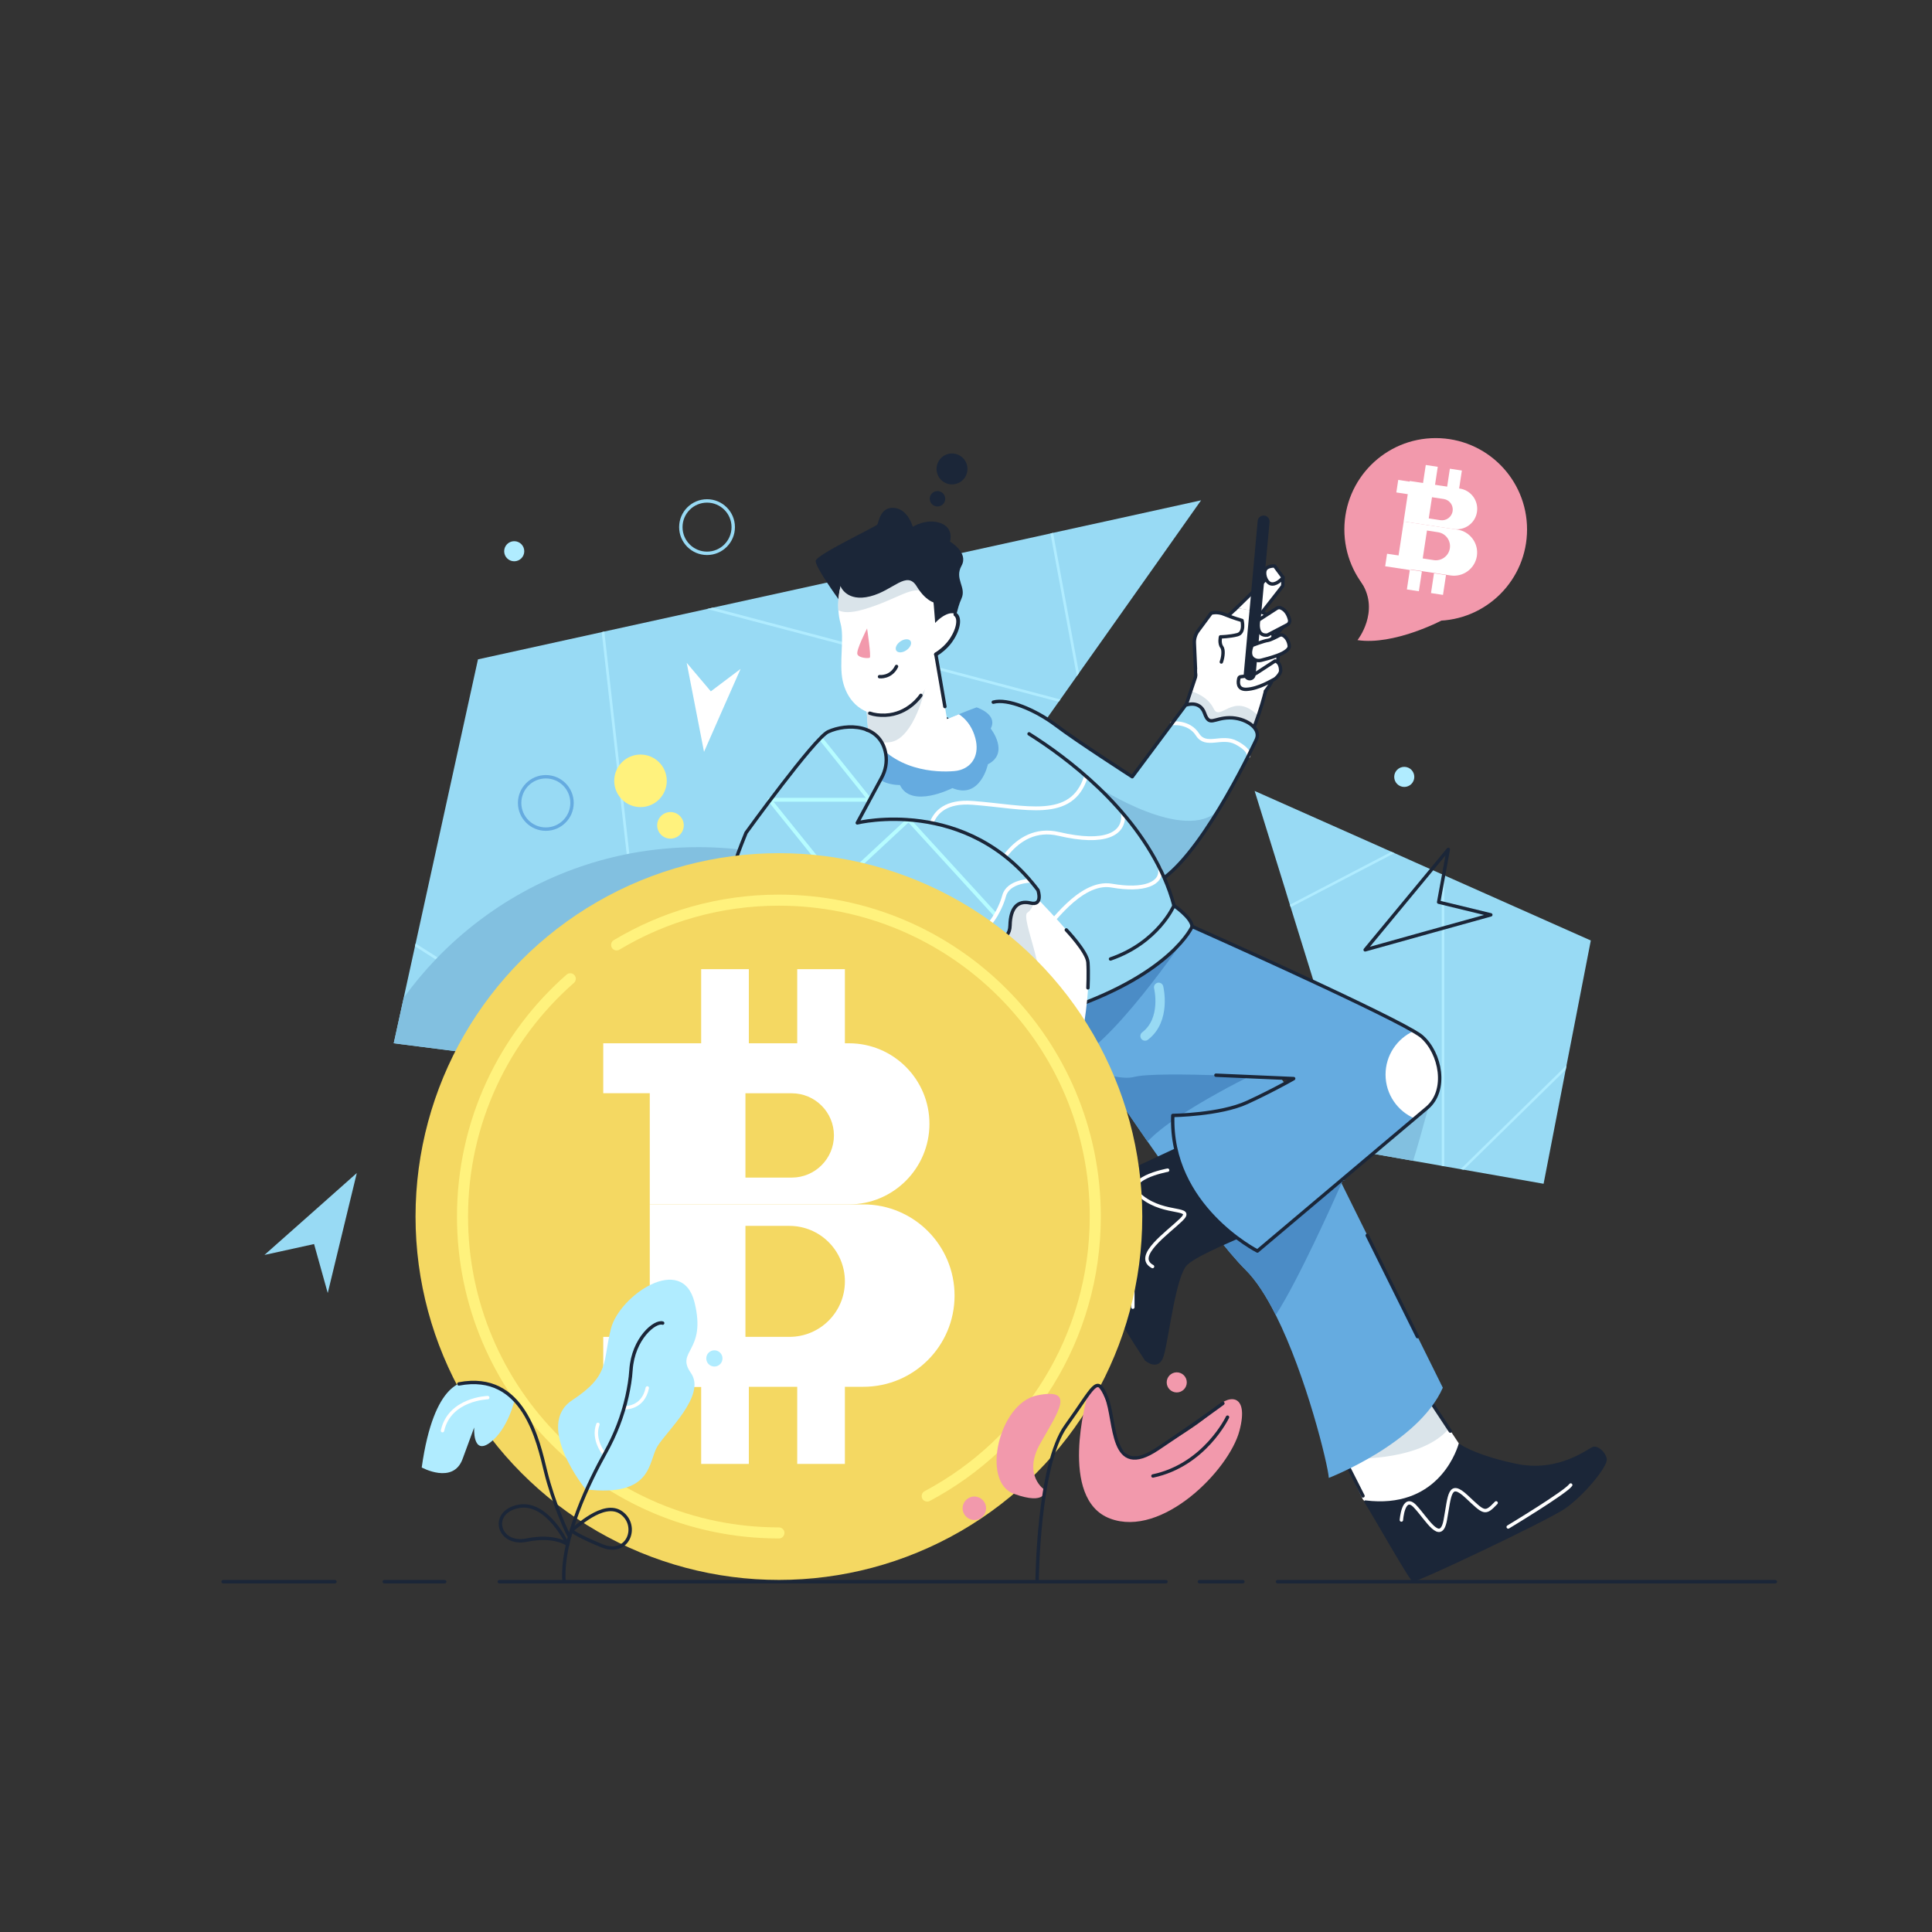 <?xml version="1.0" encoding="utf-8"?>
<!-- Generator: Adobe Illustrator 24.3.0, SVG Export Plug-In . SVG Version: 6.00 Build 0)  -->
<svg version="1.1" id="illustrations" xmlns="http://www.w3.org/2000/svg" xmlns:xlink="http://www.w3.org/1999/xlink" x="0px"
	 y="0px" viewBox="0 0 2500 2500" style="enable-background:new 0 0 2500 2500;" xml:space="preserve">
<rect x="0" y="0" width="2500" height="2500" fill="#333333" stroke="none"/>
<style type="text/css">
	.st0{fill:#F299AC;}
	.st1{fill:#98DAF4;}
	.st2{fill:#B0ECFF;}
	.st3{fill:#F4D862;}
	.st4{fill:#FFFFFF;}
	.st5{fill:#82C0E0;}
	.st6{fill:none;stroke:#B6FCFF;stroke-width:4.42;stroke-linecap:round;stroke-linejoin:round;stroke-miterlimit:10;}
	.st7{fill:none;stroke:#1B2638;stroke-width:4.42;stroke-miterlimit:10;}
	.st8{fill:#FFF27D;}
	.st9{fill:none;stroke:#1B2638;stroke-width:4.42;stroke-linecap:round;stroke-linejoin:round;stroke-miterlimit:10;}
	.st10{fill:#65ABE0;}
	.st11{fill:#1B2638;}
	.st12{fill:#4B8CC6;}
	.st13{fill:#DAE4EA;}
	.st14{fill:#F9B9CE;}
	.st15{fill:#253544;}
	.st16{fill:none;stroke:#FFFFFF;stroke-width:4.42;stroke-linecap:round;stroke-linejoin:round;}
	.st17{fill:none;stroke:#FFFFFF;stroke-width:4.42;stroke-linecap:round;stroke-linejoin:round;stroke-dasharray:13.494,13.494;}
	.st18{fill:#E5889A;}
	.st19{fill:none;stroke:#FFFFFF;stroke-width:4.42;stroke-linecap:round;stroke-linejoin:round;stroke-miterlimit:10;}
	.st20{fill:none;stroke:#98DAF4;stroke-width:4.42;stroke-miterlimit:10;}
	.st21{fill:none;stroke:#65ABE0;stroke-width:4.42;stroke-miterlimit:10;}
	.st22{fill:#FFFFFF;stroke:#2A353F;stroke-width:3.315;stroke-linecap:round;stroke-linejoin:round;stroke-miterlimit:10;}
	.st23{fill:none;stroke:#B6FCFF;stroke-width:4.42;stroke-miterlimit:10;}
	.st24{fill:none;stroke:#1B2638;stroke-width:1.105;stroke-linecap:round;stroke-linejoin:round;stroke-miterlimit:10;}
	.st25{fill:#B6FCFF;}
	.st26{fill:none;stroke:#98DAF4;stroke-width:4.42;stroke-linecap:round;stroke-linejoin:round;stroke-miterlimit:10;}
	.st27{fill:none;stroke:#B0ECFF;stroke-width:4.42;stroke-miterlimit:10;}
	.st28{fill:none;stroke:#B0ECFF;stroke-width:4;stroke-linecap:round;stroke-linejoin:round;stroke-miterlimit:10;}
	.st29{fill:none;stroke:#1B2638;stroke-width:4;stroke-linecap:round;stroke-linejoin:round;stroke-miterlimit:10;}
	.st30{fill:none;stroke:#98DAF4;stroke-width:4;stroke-miterlimit:10;}
	.st31{fill:none;stroke:#65ABE0;stroke-width:4;stroke-miterlimit:10;}
	.st32{fill:none;stroke:#FFFFFF;stroke-width:4;stroke-linecap:round;stroke-linejoin:round;stroke-miterlimit:10;}
	.st33{fill:none;stroke:#B6FCFF;stroke-width:4;stroke-linecap:round;stroke-linejoin:round;stroke-miterlimit:10;}
	.st34{fill:none;stroke:#1B2638;stroke-width:4;stroke-miterlimit:10;}
	.st35{fill:none;stroke:#1B2638;stroke-width:3;stroke-linecap:round;stroke-linejoin:round;stroke-miterlimit:10;}
	.st36{fill:#FFFFFF;stroke:#1B2638;stroke-width:4;stroke-linecap:round;stroke-linejoin:round;stroke-miterlimit:10;}
	.st37{fill:none;stroke:#65ABE0;stroke-width:4;stroke-linecap:round;stroke-linejoin:round;}
	.st38{fill:none;stroke:#65ABE0;stroke-width:4;stroke-linecap:round;stroke-linejoin:round;stroke-dasharray:12.212,12.212;}
	.st39{fill:none;stroke:#FFFFFF;stroke-width:4;stroke-miterlimit:10;}
	.st40{fill:#F4D862;stroke:#1B2638;stroke-width:4;stroke-linecap:round;stroke-linejoin:round;stroke-miterlimit:10;}
	.st41{fill:none;stroke:#65ABE0;stroke-width:4;stroke-linecap:round;stroke-linejoin:round;stroke-dasharray:11.832,11.832;}
	.st42{fill:none;stroke:#F4D862;stroke-width:5;stroke-miterlimit:10;}
	.st43{fill:none;stroke:#FFF27D;stroke-width:4;stroke-linecap:round;stroke-linejoin:round;stroke-miterlimit:10;}
	.st44{fill:none;stroke:#65ABE0;stroke-width:4;stroke-linecap:round;stroke-linejoin:round;stroke-dasharray:11.85,11.85;}
	.st45{fill:none;stroke:#1B2638;stroke-width:4.725;stroke-linecap:round;stroke-linejoin:round;stroke-miterlimit:10;}
	.st46{fill:none;stroke:#1B2638;stroke-width:5.906;stroke-linecap:round;stroke-linejoin:round;stroke-miterlimit:10;}
	.st47{fill:#EAB853;}
	.st48{fill:none;stroke:#98DAF4;stroke-width:4.725;stroke-miterlimit:10;}
	.st49{fill:none;stroke:#65ABE0;stroke-width:4.725;stroke-miterlimit:10;}
	.st50{fill:none;stroke:#65ABE0;stroke-width:4.725;stroke-linecap:round;stroke-linejoin:round;}
	
		.st51{fill:none;stroke:#65ABE0;stroke-width:4.725;stroke-linecap:round;stroke-linejoin:round;stroke-dasharray:14.763,14.763;}
	.st52{fill:none;stroke:#98DAF4;stroke-width:4.725;stroke-linecap:round;stroke-linejoin:round;stroke-miterlimit:10;}
	.st53{fill:none;stroke:#FFF27D;stroke-width:4.725;stroke-linecap:round;stroke-linejoin:round;stroke-miterlimit:10;}
	.st54{fill:none;stroke:#FFFFFF;stroke-width:5.906;stroke-linecap:round;stroke-linejoin:round;stroke-miterlimit:10;}
	.st55{fill:none;stroke:#65ABE0;stroke-width:4.874;stroke-miterlimit:10;}
	.st56{fill:none;stroke:#1B2638;stroke-width:4.874;stroke-linecap:round;stroke-linejoin:round;stroke-miterlimit:10;}
	.st57{fill:none;stroke:#1B2638;stroke-width:4.874;stroke-miterlimit:10;}
	.st58{fill:none;stroke:#B6FCFF;stroke-width:4.874;stroke-linecap:round;stroke-linejoin:round;stroke-miterlimit:10;}
	.st59{fill:none;stroke:#FFF27D;stroke-width:6.092;stroke-linecap:round;stroke-linejoin:round;stroke-miterlimit:10;}
	.st60{fill:none;stroke:#98DAF4;stroke-width:4.874;stroke-miterlimit:10;}
	.st61{fill:none;stroke:#FFFFFF;stroke-width:4.874;stroke-linecap:round;stroke-linejoin:round;stroke-miterlimit:10;}
	.st62{fill:none;stroke:#000000;stroke-width:1.218;stroke-linecap:round;stroke-linejoin:round;stroke-miterlimit:10;}
	.st63{fill:none;stroke:#B0ECFF;stroke-width:4.874;stroke-miterlimit:10;}
	.st64{fill:none;stroke:#1B2638;stroke-width:4.874;stroke-linecap:round;stroke-linejoin:round;}
	
		.st65{fill:none;stroke:#1B2638;stroke-width:4.874;stroke-linecap:round;stroke-linejoin:round;stroke-dasharray:13.926,13.926;}
	.st66{fill:none;stroke:#FFFFFF;stroke-width:6.092;stroke-linecap:round;stroke-linejoin:round;stroke-miterlimit:10;}
	.st67{fill:none;stroke:#1B2638;stroke-width:4.475;stroke-linecap:round;stroke-linejoin:round;stroke-miterlimit:10;}
	.st68{fill:none;stroke:#FFF27D;stroke-width:11.188;stroke-linecap:round;stroke-linejoin:round;stroke-miterlimit:10;}
	.st69{fill:none;stroke:#FFFFFF;stroke-width:3.357;stroke-miterlimit:10;}
	.st70{fill:none;stroke:#65ABE0;stroke-width:4.475;stroke-miterlimit:10;}
	.st71{fill:none;stroke:#FFFFFF;stroke-width:4.475;stroke-linecap:round;stroke-linejoin:round;stroke-miterlimit:10;}
	.st72{fill:none;stroke:#1B2638;stroke-width:3.357;stroke-linecap:round;stroke-linejoin:round;stroke-miterlimit:10;}
	.st73{fill:none;stroke:#FFFFFF;stroke-width:3.357;stroke-linecap:round;stroke-linejoin:round;stroke-miterlimit:10;}
	.st74{fill:none;stroke:#1B2638;stroke-width:5.032;stroke-linecap:round;stroke-linejoin:round;stroke-miterlimit:10;}
	.st75{fill:none;stroke:#1B2638;stroke-width:4.404;stroke-linecap:round;stroke-linejoin:round;stroke-miterlimit:10;}
	.st76{fill:none;stroke:#1B2638;stroke-width:4.952;stroke-linecap:round;stroke-linejoin:round;stroke-miterlimit:10;}
	.st77{fill:none;stroke:#FFFFFF;stroke-width:4.952;stroke-linecap:round;stroke-linejoin:round;stroke-miterlimit:10;}
	.st78{fill:none;stroke:#000000;stroke-width:1.101;stroke-miterlimit:10;}
	.st79{fill:none;stroke:#98DAF4;stroke-width:12.112;stroke-linecap:round;stroke-linejoin:round;stroke-miterlimit:10;}
	.st80{fill:none;stroke:#FFFFFF;stroke-width:4.404;stroke-linecap:round;stroke-linejoin:round;stroke-miterlimit:10;}
	.st81{fill:none;stroke:#B6FCFF;stroke-width:4.952;stroke-linecap:round;stroke-linejoin:round;stroke-miterlimit:10;}
	.st82{fill:none;stroke:#1B2638;stroke-width:15.415;stroke-linecap:round;stroke-linejoin:round;stroke-miterlimit:10;}
	.st83{fill:none;stroke:#98DAF4;stroke-width:4.404;stroke-miterlimit:10;}
	.st84{fill:none;stroke:#65ABE0;stroke-width:4.404;stroke-miterlimit:10;}
	.st85{fill:none;stroke:#FFF27D;stroke-width:14.314;stroke-linecap:round;stroke-linejoin:round;stroke-miterlimit:10;}
	.st86{fill:none;stroke:#FFF27D;stroke-width:4.337;stroke-linecap:round;stroke-linejoin:round;stroke-miterlimit:10;}
	.st87{fill:none;stroke:#65ABE0;stroke-width:4.337;stroke-linecap:round;stroke-linejoin:round;stroke-miterlimit:10;}
	.st88{fill:#F9B7D2;}
	.st89{fill:none;stroke:#F299AC;stroke-width:6.506;stroke-linecap:round;stroke-linejoin:round;stroke-miterlimit:10;}
	.st90{fill:none;stroke:#98DAF4;stroke-width:6.506;stroke-linecap:round;stroke-linejoin:round;stroke-miterlimit:10;}
	.st91{fill:none;stroke:#98DAF4;stroke-width:3.253;stroke-miterlimit:10;}
	.st92{fill:none;stroke:#F4D862;stroke-width:8.674;stroke-linecap:round;stroke-linejoin:round;stroke-miterlimit:10;}
	.st93{fill:none;stroke:#1B2638;stroke-width:5.421;stroke-linecap:round;stroke-linejoin:round;stroke-miterlimit:10;}
	.st94{fill:none;stroke:#1B2638;stroke-width:4.337;stroke-linecap:round;stroke-linejoin:round;stroke-miterlimit:10;}
	.st95{fill:#B1F3FC;}
	.st96{fill:none;stroke:#98DAF4;stroke-width:4.337;stroke-linecap:round;stroke-linejoin:round;stroke-miterlimit:10;}
	.st97{fill:none;stroke:#65ABE0;stroke-width:4.337;stroke-miterlimit:10;}
	.st98{fill:none;stroke:#1B2638;stroke-width:4.876;stroke-linecap:round;stroke-linejoin:round;stroke-miterlimit:10;}
	.st99{fill:none;stroke:#1B2638;stroke-width:1.084;stroke-miterlimit:10;}
	.st100{fill:none;stroke:#FFFFFF;stroke-width:4.337;stroke-linecap:round;stroke-linejoin:round;stroke-miterlimit:10;}
	.st101{fill:none;stroke:#FFFFFF;stroke-width:5.464;stroke-linecap:round;stroke-linejoin:round;stroke-miterlimit:10;}
	.st102{fill:none;stroke:#1B2638;stroke-width:4.371;stroke-linecap:round;stroke-linejoin:round;stroke-miterlimit:10;}
	.st103{fill:none;stroke:#98DAF4;stroke-width:4.371;stroke-linecap:round;stroke-linejoin:round;stroke-miterlimit:10;}
	.st104{fill:none;stroke:#FFFFFF;stroke-width:4.371;stroke-linecap:round;stroke-linejoin:round;stroke-miterlimit:10;}
	.st105{fill:none;stroke:#FFF27D;stroke-width:4.371;stroke-linecap:round;stroke-linejoin:round;stroke-miterlimit:10;}
	.st106{fill:none;stroke:#65ABE0;stroke-width:4.371;stroke-miterlimit:10;}
	.st107{fill:none;stroke:#000000;stroke-width:1.093;stroke-miterlimit:10;}
	.st108{fill:none;stroke:#1B2638;stroke-width:22.95;stroke-linecap:round;stroke-linejoin:round;stroke-miterlimit:10;}
	.st109{fill:none;stroke:#1B2638;stroke-width:12.021;stroke-miterlimit:10;}
	.st110{fill:none;stroke:#1B2638;stroke-width:17.486;stroke-linecap:round;stroke-linejoin:round;stroke-miterlimit:10;}
	.st111{fill:none;stroke:#1B2638;stroke-width:4.915;stroke-linecap:round;stroke-linejoin:round;stroke-miterlimit:10;}
	.st112{fill:none;stroke:#FFFFFF;stroke-width:4.915;stroke-linecap:round;stroke-linejoin:round;stroke-miterlimit:10;}
	.st113{fill:#CE6E84;}
	.st114{fill:none;stroke:#1B2638;stroke-width:4.545;stroke-linecap:round;stroke-linejoin:round;stroke-miterlimit:10;}
	.st115{fill:none;stroke:#FFF27D;stroke-width:4.545;stroke-linecap:round;stroke-linejoin:round;stroke-miterlimit:10;}
	.st116{fill:none;stroke:#B6FCFF;stroke-width:5.681;stroke-linecap:round;stroke-linejoin:round;stroke-miterlimit:10;}
	.st117{fill:none;stroke:#1B2638;stroke-width:5.11;stroke-linecap:round;stroke-linejoin:round;stroke-miterlimit:10;}
	.st118{fill:none;stroke:#1B2638;stroke-width:15.906;stroke-linecap:round;stroke-linejoin:round;stroke-miterlimit:10;}
	.st119{fill:none;stroke:#FFFFFF;stroke-width:4.545;stroke-linecap:round;stroke-linejoin:round;stroke-miterlimit:10;}
	.st120{fill:none;stroke:#1B2638;stroke-width:5.681;stroke-linecap:round;stroke-linejoin:round;stroke-miterlimit:10;}
	.st121{fill:none;stroke:#98DAF4;stroke-width:4.545;stroke-miterlimit:10;}
	.st122{fill:none;stroke:#65ABE0;stroke-width:4.545;stroke-miterlimit:10;}
	.st123{fill:#F4D862;stroke:#1B2638;stroke-width:4.545;stroke-linecap:round;stroke-linejoin:round;stroke-miterlimit:10;}
	.st124{fill:#F4D862;stroke:#1B2638;stroke-width:5.11;stroke-linecap:round;stroke-linejoin:round;stroke-miterlimit:10;}
	.st125{fill:#FFFFFF;stroke:#1B2638;stroke-width:5.11;stroke-linecap:round;stroke-linejoin:round;stroke-miterlimit:10;}
	.st126{fill:none;stroke:#65ABE0;stroke-width:4.583;stroke-linecap:round;stroke-linejoin:round;stroke-miterlimit:10;}
	.st127{fill:none;stroke:#1B2638;stroke-width:4.583;stroke-linecap:round;stroke-linejoin:round;stroke-miterlimit:10;}
	.st128{fill:none;stroke:#65ABE0;stroke-width:4.583;stroke-miterlimit:10;}
	.st129{fill:none;stroke:#1B2638;stroke-width:5.729;stroke-linecap:round;stroke-linejoin:round;stroke-miterlimit:10;}
	.st130{fill:none;stroke:#FFFFFF;stroke-width:4.583;stroke-linecap:round;stroke-linejoin:round;stroke-miterlimit:10;}
	.st131{fill:none;stroke:#1B2638;stroke-width:6.875;stroke-linecap:round;stroke-linejoin:round;stroke-miterlimit:10;}
	.st132{fill:none;stroke:#1B2638;stroke-width:5;stroke-linecap:round;stroke-linejoin:round;stroke-miterlimit:10;}
	.st133{fill:none;stroke:#EAB853;stroke-width:4;stroke-linecap:round;stroke-linejoin:round;stroke-miterlimit:10;}
	.st134{fill:none;stroke:#FFF985;stroke-width:4;stroke-linecap:round;stroke-linejoin:round;stroke-miterlimit:10;}
	.st135{fill:#E2869E;}
	.st136{fill:none;stroke:#98DAF4;stroke-width:4;stroke-linecap:round;stroke-linejoin:round;stroke-miterlimit:10;}
	.st137{fill:none;stroke:#000000;stroke-miterlimit:10;}
	.st138{fill:none;stroke:#1B2638;stroke-width:21;stroke-linecap:round;stroke-linejoin:round;stroke-miterlimit:10;}
	.st139{fill:none;stroke:#1B2638;stroke-width:11;stroke-miterlimit:10;}
	.st140{fill:none;stroke:#1B2638;stroke-width:16;stroke-linecap:round;stroke-linejoin:round;stroke-miterlimit:10;}
	.st141{fill:none;stroke:#1B2638;stroke-width:4.497;stroke-linecap:round;stroke-linejoin:round;stroke-miterlimit:10;}
	.st142{fill:none;stroke:#FFFFFF;stroke-width:4.497;stroke-linecap:round;stroke-linejoin:round;stroke-miterlimit:10;}
	.st143{fill:none;stroke:#65ABE0;stroke-width:4;stroke-linecap:round;stroke-linejoin:round;stroke-miterlimit:10;}
	.st144{fill:none;stroke:#1B2638;stroke-miterlimit:10;}
	.st145{fill:none;stroke:#FFFFFF;stroke-width:5;stroke-linecap:round;stroke-linejoin:round;stroke-miterlimit:10;}
	.st146{fill:none;stroke:#F299AC;stroke-width:7;stroke-linecap:round;stroke-linejoin:round;stroke-miterlimit:10;}
	.st147{fill:none;stroke:#1B2638;stroke-width:7;stroke-linecap:round;stroke-linejoin:round;stroke-miterlimit:10;}
	.st148{fill:none;stroke:#1B2638;stroke-width:15;stroke-linecap:round;stroke-linejoin:round;stroke-miterlimit:10;}
	.st149{fill:#65ABE0;stroke:#1B2638;stroke-width:4;stroke-linecap:round;stroke-linejoin:round;stroke-miterlimit:10;}
	.st150{fill:none;stroke:#B1F3FC;stroke-width:4;stroke-linecap:round;stroke-linejoin:round;stroke-miterlimit:10;}
	.st151{fill:none;stroke:#F299AC;stroke-width:3;stroke-linecap:round;stroke-linejoin:round;stroke-miterlimit:10;}
	.st152{fill:none;stroke:#1B2638;stroke-width:6;stroke-linecap:round;stroke-linejoin:round;stroke-miterlimit:10;}
	.st153{fill:none;stroke:#FFF27D;stroke-width:5;stroke-linecap:round;stroke-linejoin:round;stroke-miterlimit:10;}
	.st154{fill:none;stroke:#FFF27D;stroke-width:6;stroke-linecap:round;stroke-linejoin:round;stroke-miterlimit:10;}
	.st155{fill:none;stroke:#F299AC;stroke-width:4;stroke-linecap:round;stroke-linejoin:round;stroke-miterlimit:10;}
	.st156{fill:none;stroke:#98DAF4;stroke-width:7;stroke-linecap:round;stroke-linejoin:round;stroke-miterlimit:10;}
	.st157{fill:none;stroke:#1B2638;stroke-width:14;stroke-linecap:round;stroke-linejoin:round;stroke-miterlimit:10;}
	.st158{fill:none;stroke:#FFFFFF;stroke-width:4;stroke-linecap:round;stroke-linejoin:round;stroke-dasharray:11.973,11.973;}
	.st159{fill:#B0ECFF;stroke:#1B2638;stroke-width:4;stroke-linecap:round;stroke-linejoin:round;stroke-miterlimit:10;}
	.st160{fill:#B1F3FC;stroke:#1B2638;stroke-width:4;stroke-linecap:round;stroke-linejoin:round;stroke-miterlimit:10;}
	.st161{fill:none;stroke:#F4D862;stroke-width:4;stroke-linecap:round;stroke-linejoin:round;stroke-miterlimit:10;}
	.st162{fill:#FFF27D;stroke:#1B2638;stroke-width:4;stroke-linecap:round;stroke-linejoin:round;stroke-miterlimit:10;}
	.st163{fill:none;stroke:#FFFFFF;stroke-width:7;stroke-linecap:round;stroke-linejoin:round;stroke-miterlimit:10;}
	.st164{fill:none;stroke:#F4D862;stroke-width:7;stroke-linecap:round;stroke-linejoin:round;stroke-miterlimit:10;}
</style>
<g>
	<g>
		<polygon class="st1" points="2058.5,1217 2027.1,1378.4 2026,1384.2 2025.5,1386.6 2025.1,1388.9 1997.4,1531.8 1911.1,1516.6 
			1894,1513.6 1890,1512.9 1868.3,1509.1 1865,1508.5 1852.7,1506.3 1828.6,1502.1 1768.5,1491.5 1763.2,1474.2 1751,1435 
			1750.4,1432.9 1740.6,1401.5 1740.6,1401.5 1739.5,1397.8 1724.8,1350.3 1670.1,1173.9 1669.1,1170.7 1664.7,1156.4 
			1664.1,1154.3 1623.5,1023.5 1792,1098.4 1794.7,1099.6 1800.5,1102.2 1804.4,1103.9 1830.6,1115.6 1832.6,1116.5 1852.4,1125.3 
			1865,1130.9 1868.1,1132.2 1868.3,1132.4 		"/>
		<g>
			<polygon class="st2" points="1800.5,1102.2 1804.4,1103.9 1670.1,1173.9 1669.1,1170.7 			"/>
			<polygon class="st2" points="1868.9,1132.4 1868.9,1509.1 1865.6,1508.5 1865.6,1130.9 			"/>
			<polygon class="st2" points="2027.1,1378.4 2026,1384.2 1894,1513.6 1890,1512.9 			"/>
		</g>
		<polygon class="st75" points="1861.6,1167.4 1929.1,1183.8 1847.8,1206.4 1766.5,1229.1 1820.3,1164.1 1874.1,1099.1 		"/>
	</g>
	<circle class="st0" cx="1857.8" cy="685.1" r="118.2"/>
	<path class="st5" d="M1855.5,1405.6c0,0-15.2,59-26.9,96.5l-60.1-10.6l-5.4-17.3L1855.5,1405.6z"/>
	<path class="st4" d="M1887.6,1867.6c0,0-11.7,91.8-23.1,98.4c-6.3,3.7-33.9,13.6-59.8,5.4c-20.6-6.5-41.1-31.1-41.1-31.1
		l-41.8-87.3l98.1-87.1l2.9,4.3l52.2,78.4L1887.6,1867.6z"/>
	<path class="st13" d="M1874.9,1848.6c-0.1,0.1-0.1,0.1-0.2,0.2c-34.6,40.6-117.1,38.7-122.5,38.7c0,0,18.6-61.7,58.2-105.2
		c4.6-5.1,8.7-9,12.2-12.1L1874.9,1848.6z"/>
	<polyline class="st75" points="1763.7,1935.7 1721.8,1853 1819.9,1765.9 1876.7,1851.8 	"/>
	<path class="st10" d="M1867,1795.7c-31.6,71.9-147.5,116.7-147.5,116.7c-1.1-16.9-29-131.7-68.7-210.8
		c-12.1-24.1-25.3-44.9-39.2-58.6c-11.5-11.4-26.6-29.4-43.3-51c-25.9-33.3-55.8-75.2-83.3-114.8c-33.3-48-63-92.5-77.2-114.1
		c-5.7-8.7-9-13.7-9-13.7c-46.1-69.1,58-106.4,88.8-124.1c30.8-17.6,44,16.9,44,16.9l85.1,100.4c41,48.4,76,101.6,104.2,158.4
		l13.4,27l1.7,3.3L1867,1795.7z"/>
	<path class="st4" d="M1659.7,811.6l-20.1,22.1c0,0-13,2.6-14,1.5c-1-1.1-3.9-0.1-3.2-5.6c0.7-5.5,0.5-10.3,6.5-14.4s15-7.6,18.9-7
		S1659.7,811.6,1659.7,811.6z"/>
	<path class="st4" d="M1646.6,802.9c0,0-1.2,18.8,2.5,26.6c3.7,7.8,6.9,23.5,2.5,29.7c-4.5,6.3-4.4,19-6.7,23.9
		c-2.4,4.9-11.8,18.5-19.5,24c-7.7,5.5-24.2,13.4-24.2,13.4l-53.9-51.4l18.3-50l35.9-33.8C1601.4,785.4,1636.1,786.6,1646.6,802.9z"
		/>
	<path class="st4" d="M1635.1,897.4c0,0-2.6,12.5-7.5,28.3c-4.6,14.7-11.2,32.2-19.7,45.2c-2.4,3.6-4.9,6.4-7.6,8.6
		c-17.4,14.1-40,0.8-46.7-4.7l-8.5-12.9l-17.9-27.2l12.3-38.8l12.9-40.6L1635.1,897.4z"/>
	<path class="st13" d="M1627.6,925.7c-4.6,14.7-11.2,32.2-19.7,45.2c-2.4,3.6-4.9,6.4-7.6,8.6c-3.4-0.9-7.1-2-11.1-3.3
		c-17.1-5.5-32.2-9.9-44.1-14.3l-17.9-27.2l12.3-38.8c0.8-1,1.2-1.6,1.2-1.6s21.3,5.1,29.8,22.7
		C1578.9,934.6,1595.7,894.3,1627.6,925.7z"/>
	<path class="st76" d="M1659.7,811.6l-20.1,22.1c0,0-13,2.6-14,1.5c-1-1.1-3.9-0.1-3.2-5.6c0.7-5.5,0.5-10.3,6.5-14.4s15-7.6,18.9-7
		S1659.7,811.6,1659.7,811.6z"/>
	<path class="st12" d="M1734.2,1528.1c1.3-0.2,2.4-0.4,3.4-0.5c-0.3,0.7-0.9,2-1.7,3.8c-10,22.6-56.5,126.5-85.1,170.2
		c-12.1-24.1-25.3-44.9-39.2-58.6c-11.5-11.4-26.6-29.4-43.3-51c5.3-9.8,14.1-16.7,47-32.3
		C1653.6,1541.4,1713.6,1531.2,1734.2,1528.1z"/>
	<path class="st75" d="M1548,872.7l17.6-53.6l35.9-33.8c0,0,34.6,1.3,45.2,17.5c0,0-1.2,18.8,2.5,26.6c3.7,7.8,6.9,23.5,2.5,29.7
		c-4.5,6.3-4.4,19-6.7,23.9c-1.1,2.3-3.9,6.7-7.3,11.2"/>
	<path class="st12" d="M1641,1381c-3.2,1.2-118.8,55.9-156.1,96.2c-33.3-48-63-92.5-77.2-114.1c61.6-3.2,229.9,17.9,229.9,17.9H1641
		z"/>
	<path class="st75" d="M1637.6,894.3c0,0-12,49.6-29.6,76.6c-17.6,26.9-46.5,10.3-54.3,3.9l-26.4-40.1l26.2-78.2"/>
	<g>
		<polygon class="st1" points="1554.2,647.4 1495.8,730.1 1426.8,827.7 1396.2,870.9 1396.2,870.9 1395.1,872.6 1393.4,874.9 
			1372.1,905.1 1369.9,908.1 1175.7,1183 1012.3,1414.2 901.6,1400.1 846.8,1393.1 843.3,1392.6 799.9,1387.1 799.9,1387.1 
			799,1386.9 791.7,1386 791.7,1386 788,1385.5 763.5,1382.4 685.9,1372.5 509.5,1350 522.4,1291.1 537,1224.5 537.8,1220.9 
			537.8,1220.9 618.5,853.2 778.6,818 782,817.2 914.9,788 914.9,788 922.4,786.3 1359.3,690.3 1359.3,690.3 1362.7,689.5 
			1405.9,680 1430.7,674.6 		"/>
		<g>
			<polygon class="st2" points="799.9,1387.1 799,1386.9 791.7,1386 791.7,1386 563.7,1241.5 537,1224.5 537.8,1220.9 537.8,1220.9 
				537.8,1220.9 566.2,1238.9 			"/>
			<polygon class="st2" points="782,817.2 846.8,1393.1 843.3,1392.6 778.6,818 			"/>
			<polygon class="st2" points="922.4,786.3 1372.1,905.1 1369.9,908.1 914.9,788 			"/>
			<polygon class="st2" points="1396.2,870.9 1393.4,874.9 1359.3,690.3 1362.7,689.5 			"/>
		</g>
	</g>
	<path class="st1" d="M1625.9,956.7c0,0-20.9,45.2-49.2,91.7c-21.1,34.6-46.4,69.8-70.2,87.5c-0.8,0.6-1.6,1.2-2.4,1.7
		c-11.3,7.9-23.6,11.4-36.1,12c-50,2.3-103.1-43.3-109.3-54.2c-7.7-13.6-30.7-48.8-59.4-68.6c-10-6.9-20.4-12.2-30.1-17
		c-9.9-4.8-19.1-9-26.5-13.6c-6.3-3.9-11.3-8.1-14.3-13.2c-9.9-16.9-17.6-18.7-13.6-28.3c3.3-7.7,8.2-18.8,10-22.8
		c0.4-1,0.7-1.5,0.7-1.5s6.5-2.7,15.4-6.3c6.8-2.8,15.1-6,22.9-8.9c0,0,0,0,0,0c6.6-2.4,12.9-4.6,17.8-6c18.3-5.1,58,8.8,85.1,29.4
		c27.2,20.6,98.4,66.4,98.4,66.4l69-92.6c0,0,18.4-7.2,24.6,10.4c6.2,17.6,11.7,6.2,31.9,5.9
		C1610.8,928.4,1632.5,942.1,1625.9,956.7z"/>
	<path class="st5" d="M1576.7,1048.4c-21.1,34.6-46.4,69.8-70.2,87.5c-0.8,0.6-1.6,1.2-2.4,1.7c-11.3,7.9-23.6,11.4-36.1,12
		c-27.3-37.6-47.3-130.2-47.6-131.4C1421.8,1019.1,1533.6,1091.7,1576.7,1048.4z"/>
	<path class="st5" d="M1175.7,1183l-163.4,231.2l-110.7-14.1l-54.8-7l-3.6-0.5l-43.4-5.5h0l-0.9-0.1l-7.2-0.9l0,0l-3.7-0.5
		l-24.5-3.1l-77.6-9.9L509.5,1350l12.9-58.9c12.6-17.5,26.5-34.1,41.3-49.6c0.8-0.9,1.6-1.7,2.5-2.6
		c65-66.9,149.7-114.6,244.7-133.6c1.1-0.2,2.3-0.5,3.4-0.7c28.9-5.5,58.7-8.4,89.2-8.4C1005,1096.2,1098.9,1128.4,1175.7,1183z"/>
	<path class="st77" d="M1516.7,936c0,0,21.9-2.8,32.9,14.5c11,17.3,31.3,0.4,50.3,10.6s15.5,17.3,15.5,17.3"/>
	<path class="st75" d="M1285.3,908.6c18.3-5.1,54.3,9.6,81.4,30.1c27.2,20.6,98.4,66.4,98.4,66.4l69-92.6c0,0,18.4-7.2,24.6,10.4
		c6.2,17.6,11.7,6.2,31.9,5.9c20.2-0.4,41.8,13.2,35.2,27.9c0,0-63.5,137.6-119.4,179.2c-0.8,0.6-1.6,1.2-2.4,1.7
		c-56.5,39.3-137.6-28.6-145.3-42.2c-7.7-13.6-30.7-48.8-59.4-68.6c-20.1-13.9-41.9-21.4-56.6-30.5c-6.3-3.9-11.3-8.1-14.3-13.2
		c-9.9-16.9-17.6-18.7-13.6-28.3c3.3-7.7,8.2-18.8,10-22.8c0.4-1,0.7-1.5,0.7-1.5"/>
	<path class="st11" d="M1536.7,1478.6l-83.4,38.9c0,0-1.2,193.1,0,197.5c1.2,4.4,28.3,45.5,28.3,45.5s17.6,15.4,24.2-5.9
		c6.6-21.3,15.4-104.2,30.8-118.2c15.4-13.9,69.7-34.5,89.6-44.8c19.8-10.3,15.4-44.8-10.3-69.7
		C1590.3,1497,1536.7,1478.6,1536.7,1478.6z"/>
	<path class="st10" d="M1846.5,1433.8c-3.2,2.7-8.8,7.4-16,13.5c-10,8.4-23.1,19.5-38.1,32.1c-27.7,23.4-61.4,51.8-91.1,76.8
		c-40.9,34.5-74.2,62.6-74.2,62.6s-113.9-58-109.5-175.4c0,0,60.9-0.7,96.2-16.9c20-9.2,36.8-17.9,47.4-23.7c1.1-0.6,2.1-1.1,3-1.6
		c6.2-3.4,9.8-5.5,9.8-5.5s-176.2-10.3-206.3-2.2c-30.1,8.1-130.6-28.6-114.5-115.3c16.1-86.7,172.5-85.9,172.5-85.9
		s245.1,108.1,303.4,142c5.1,3,8.8,5.4,10.7,7.1C1864.1,1362.6,1873.6,1411.1,1846.5,1433.8z"/>
	<path class="st4" d="M1846.5,1433.8c-3.2,2.7-8.8,7.4-16,13.5c-22.1-9.4-37.6-31.3-37.6-56.8c0-25,14.9-46.5,36.2-56.2
		c5.1,3,8.8,5.4,10.7,7.1C1864.1,1362.6,1873.6,1411.1,1846.5,1433.8z"/>
	<g>
		<line class="st75" x1="1653.1" y1="2046.7" x2="2297.3" y2="2046.7"/>
		<line class="st75" x1="646.1" y1="2046.7" x2="1508.8" y2="2046.7"/>
		<line class="st75" x1="288.7" y1="2046.7" x2="433.4" y2="2046.7"/>
		<line class="st75" x1="497.2" y1="2046.7" x2="575.5" y2="2046.7"/>
		<line class="st75" x1="1552" y1="2046.7" x2="1608.3" y2="2046.7"/>
	</g>
	<path class="st12" d="M1536.2,1209.4c0,0-104,154-152.9,164.2s-52,8.8-38.7-22c13.3-30.8,15.2-53.1,46.6-73.3
		C1422.4,1258.2,1536.2,1209.4,1536.2,1209.4z"/>
	<polygon class="st1" points="406.4,1609.8 342.2,1623.9 402,1570.9 461.7,1517.9 442.9,1595.5 424.1,1673.2 	"/>
	<path class="st78" d="M1331.6,1137.6c0,0-2.2,15.4-19.1,17.3c-16.9,1.8-15.4,26.8-31.2,33c-15.8,6.2-14.2,23.6-14.2,23.6"/>
	<polyline class="st1" points="1122.2,947 1124.2,946.7 1224.8,932 1246.7,928.8 	"/>
	<path class="st1" d="M1542.6,1198.9c0,0-18.2,58.7-159.3,106.1c-36.3,12.2-57.3-69.7-57.3-69.7s-33.9-60.2-59-76.3
		c-25-16.2-92.2-39.3-124.9-51.4c-32.7-12.1-55.4-20.5-57.4-31.2s-10.1-16.2-4.2-34.5c5.9-18.4,41.7-94.8,41.7-94.8l8.6-1.3l94-13.7
		l21.9-3.2l32.2-4.7l8.2-1.2c0,0,161.9,82.4,219.3,213c5.1,11.6,9.4,23.6,12.6,35.9C1519.1,1171.8,1542.2,1187.6,1542.6,1198.9z"/>
	<path class="st10" d="M1278.3,989c0,0-2.3,11.3-9.2,20.8c-6.9,9.7-18.4,17.6-36.7,10c0,0-53.2,27.2-67.9-4c0,0-36,1.1-36-27.2
		c0,0-2.4-22.6,2.2-42.9l94-13.7c0.4-1,0.7-1.5,0.7-1.5s6.5-2.7,15.4-6.3c6.8-2.8,15.1-6,22.9-8.9c0,0,0,0,0,0s9.1,2.9,15.2,8.8
		c4.5,4.5,7.3,10.7,3.1,18.7C1282,942.8,1307,974.3,1278.3,989z"/>
	<path class="st4" d="M1242.7,996.3c-2.5,0.8-5.2,1.3-8.1,1.5c-21.1,1.8-80.6,1-110.5-51.1l73.9-16.2c13.1-7,27.4,0,27.4,0
		s6.5-2.7,15.4-6.3c1.5,1,3.6,2.5,5.9,4.6c5.4,5,12,13.4,15.4,26.4C1267.6,975.9,1258.9,991.3,1242.7,996.3z"/>
	<path class="st77" d="M1203.1,1096.2c0,0-12.9-62.4,55.4-57.3c68.3,5.1,128.1,24.2,146.7-33.8"/>
	<path class="st77" d="M1283.8,1137.6c0,0,26.1-72.7,86.3-58.5c60.2,14.1,85.4-0.1,83.1-25.6"/>
	<path class="st77" d="M1351.5,1203.3c5.4-2.2,45.6-64.6,87.1-57.3c41.6,7.3,65.6-2.5,62.4-21.8"/>
	<path class="st79" d="M1499.3,1277.6c0,0,10.3,41.8-17.6,63"/>
	<path class="st11" d="M1766.8,1941.5c-1.2-0.2-2.1,1.2-1.4,2.2c10.5,16.1,58.5,101.7,62.7,103c4.6,1.5,171.8-77.8,196-93.9
		c24.2-16.1,57.3-55.8,55.1-65.3s-11.7-16.9-17.6-15.4c-5.9,1.5-44,33.8-99.8,22c-46.5-9.8-67-21.6-72.5-25.3
		c-0.8-0.5-1.9-0.1-2.2,0.8C1883.1,1882.2,1857.3,1952.8,1766.8,1941.5z"/>
	<path class="st80" d="M1510.9,1514.2c0,0-63,11.6-32.7,35.1c30.3,23.5,68,11.7,50.4,28.9c-17.6,17.1-61.8,47.5-37.2,60.7"/>
	<path class="st80" d="M1813.4,1966.9c0,0,2.4-33.9,17.6-17.8c15.3,16.1,33.3,49.9,39.2,17.8c5.9-32.1,4.9-51.5,27.6-30.3
		c22.8,21.3,23.5,23.5,38.2,8.1"/>
	<path class="st80" d="M1951.6,1975.9c0,0,74.3-44.8,80.9-54.3"/>
	<line class="st80" x1="1465.9" y1="1628.4" x2="1465.9" y2="1691.5"/>
	<path class="st75" d="M1331.6,949.6c47.7,30,134.5,94.3,174.9,186.3c5.1,11.6,9.4,23.6,12.6,35.9c0,0,23.1,15.8,23.5,27.2
		c0,0-25.9,60.2-159.3,106.1c-36.2,12.5-57.3-69.7-57.3-69.7s-33.9-60.2-59-76.3c-25-16.2-92.2-39.3-124.9-51.4
		c-32.7-12.1-55.4-20.5-57.4-31.2s-10.1-16.2-4.2-34.5c5.9-18.4,41.7-94.8,41.7-94.8"/>
	<path class="st4" d="M1400.2,1337.7c-2.9,8.4-13.9,0-13.9,0s-38.1-28-58.9-49.5c-4-4.1-7.4-8-9.7-11.4
		c-14.7-21.3-34.9-47.3-33.8-55.4c0.9-6.3,17.7-40.2,28.9-55.6c3.2-4.4,6-7.3,7.8-7.6c8.1-1.1,17.3,0,17.3,0s62,62.8,68.6,81.5
		S1403.1,1329.2,1400.2,1337.7z"/>
	<polygon class="st4" points="1212.6,846.8 1211.2,847.8 1211,846.8 	"/>
	<polygon class="st4" points="1231,962.6 1125.9,978.4 1124,954 1120.9,912.6 1156.6,886.9 1211.2,847.8 	"/>
	<path class="st11" d="M1085.1,775.4c0,0-30.4-41.8-29.6-49.7c0.7-7.8,78.1-44.3,79.8-47s3.7-23.2,21.8-21.5
		c18.1,1.7,24,24.5,24,24.5s17.6-11.3,35.7-4.9c18.1,6.4,12.5,24,12.5,24s24.5,14.2,14.9,31.3c-9.5,17.1,6.6,27.6,0,42.3
		c-6.6,14.7-6.4,26.7-11.6,30.8c-5.3,4.2-21.2,13-27.8,12.5c-6.6-0.5-86.6-33-92.2-34C1106.8,782.7,1085.1,775.4,1085.1,775.4z"/>
	
		<ellipse transform="matrix(0.899 -0.437 0.437 0.899 -245.808 593.17)" class="st1" cx="1166.6" cy="831" rx="11.1" ry="6.9"/>
	<circle class="st11" cx="1231.9" cy="606.8" r="20"/>
	<circle class="st11" cx="1213.1" cy="645.4" r="10"/>
	<path class="st13" d="M1199.5,880.5c0,0-10,55.9-35.5,74.7c-12.7,9.4-27.9,5.3-40-1.2l-3.2-41.5l35.7-25.6L1199.5,880.5z"/>
	<path class="st4" d="M1211.2,842.2c0,43.7-31.2,83.3-65.7,83.3c-34.5,0-50.3-22.8-55.1-44.8c-4.8-22,2.3-55.8-2.6-73.4
		c-1.7-6.1-2.6-12.1-2.9-17.6c-1.1-17.5,2.9-30.9,2.9-30.9c10.2-29.5,86.5-23.9,108.8-16.9c3.5,1.1,5.7,2.2,6.1,3.3
		c0.7,1.8,1.6,5.8,2.4,11.5c0.5,3.1,1,6.7,1.5,10.7C1209,786.6,1211.2,814.7,1211.2,842.2z"/>
	<path class="st0" d="M1122,813.2c0,0-14.7,28.6-12.5,33.5s13.7,5.4,15.9,4.4C1127.6,850.1,1122,813.2,1122,813.2z"/>
	<path class="st13" d="M1206.6,767.5c-0.9,2-3.3,2.3-8.6-0.7c-17.9-10.2-36,8.8-80.5,21.8c-16.8,4.9-26.8,4.1-32.7,1.1
		c-1.1-17.5,2.9-30.9,2.9-30.9c10.2-29.5,86.5-23.9,108.8-16.9c3.4,3.4,4.8,6.1,4.8,6.1s2,4.1,3.7,8.7
		C1206.6,760.8,1207.7,765.2,1206.6,767.5z"/>
	<path class="st75" d="M1138.1,875.6c0,0,14.7,1.8,22-13.2"/>
	<path class="st13" d="M1341.2,1280.4c-3.8,4.9-8.7,7.1-13.9,7.7c-4-4.1-7.4-8-9.7-11.4c-14.7-21.3-34.9-47.3-33.8-55.4
		c0.9-6.3,17.7-40.2,28.9-55.6c13.4-4,26-6.2,26-6.2c0,0.7,0,15.4-9.3,21.5C1320.2,1187.2,1355.9,1261.8,1341.2,1280.4z"/>
	
		<ellipse transform="matrix(0.598 -0.802 0.802 0.598 -169.036 1305.958)" class="st4" cx="1216.7" cy="821.4" rx="32.8" ry="15.4"/>
	<path class="st11" d="M1087.8,758.9c0,0,7.8,20.4,38.1,12.8s47.4-34.3,60.4-12.8c13,21.4,27.6,23.6,29.1,20.2
		c1.5-3.4,0.2-7.1,1.2-16.9c1-9.8,2.9-15.4-5.5-25.8c-8.4-10.4-2.8-17-30.7-17.5c-27.9-0.5-46-8.3-65.8,3.2
		c-19.8,11.5-25.4,5.4-26.8,18.4C1086.5,753.4,1087.8,758.9,1087.8,758.9z"/>
	
		<ellipse transform="matrix(0.823 -0.568 0.568 0.823 -267.939 811.645)" class="st1" cx="1169" cy="836" rx="11.1" ry="6.9"/>
	<path class="st76" d="M1236.3,795.1c6.8,5.1,3.6,21-7.2,35.5c-5,6.7-12.6,13-18,16.1"/>
	<line class="st75" x1="1211" y1="846.8" x2="1222.7" y2="914.3"/>
	<path class="st75" d="M1191.6,899.8c0,0-15.6,24.4-46.1,25.7c-7.5,0.3-14.2-0.6-20-2.6"/>
	<path class="st1" d="M965.4,1077.6c0,0,88.1-123.3,106.2-130.7c18.1-7.3,85.6-11.7,73.9,50.9l-36.2,67c0,0,141.9-35.2,233.9,87.1
		c0,0,6.9,20.6-9.8,16.6c-16.6-3.9-25.9,6.4-26.4,28.9s-23,17.6-24.5,17.1s-3.7,1.5-51.5-13.7c-47.8-15.2-90.9-29.4-133.5-36.2
		c-42.6-6.9-62.1-4.9-89.6-21.5s-56.3-26.4-54.8-32.8C954.6,1104,965.4,1077.6,965.4,1077.6z"/>
	<path class="st4" d="M1548,867.2l-2.5-34.5c-0.4-5.9,1.3-11.7,4.8-16.5l16.9-22.8c0,0,7.6-2.7,17.6,1.6c10,4.3,22.4,7.8,22.4,7.8
		s3.9,15.8-6,18.4c-9.9,2.6-21.9,2.8-21.9,2.8s-2,8.5,1.8,13.4c3.8,4.8,0.4,27.1-11.6,32.9C1548,880.5,1548,867.2,1548,867.2z"/>
	<polyline class="st81" points="1061.5,955 1125.5,1034.9 995.7,1034.9 1084.7,1145.4 1175.7,1060.8 1288.5,1184.2 	"/>
	<path class="st75" d="M1547.3,873.6l-1.8-40.8c-0.4-5.9,1.3-11.7,4.8-16.5l16.9-22.8c0,0,7.6-2.7,17.6,1.6
		c10,4.3,22.4,7.8,22.4,7.8s3.9,15.8-6,18.4c-9.9,2.6-21.9,2.8-21.9,2.8s-2,8.5,1.8,13.4c2.2,2.8,2.1,11.3-0.7,19.1"/>
	<path class="st4" d="M1649.9,855.3c0,0-18.5,12.1-23.9,15.6c-4.3,2.8-16.1,4.3-20.6,4.8c-1.1,0.1-2,0.9-2.3,2
		c-1.1,4.3-2.5,14.8,9.9,14.3c15.7-0.7,33.6-12,35.9-13s8.4-7.5,8.3-11.1C1657.2,864.2,1656.1,856.5,1649.9,855.3z"/>
	<path class="st75" d="M1649.9,855.3c0,0-18.5,12.1-23.9,15.6c-4.3,2.8-16.1,4.3-20.6,4.8c-1.1,0.1-2,0.9-2.3,2
		c-1.1,4.3-2.5,14.8,9.9,14.3c15.7-0.7,33.6-12,35.9-13s8.4-7.5,8.3-11.1C1657.2,864.2,1656.1,856.5,1649.9,855.3z"/>
	<path class="st4" d="M1633.1,792.3c0.5-0.4,26.8-34.2,26.8-34.2l0.3-10.8l-22.4,2.5l-38,37"/>
	<path class="st4" d="M1599.9,786.9c0,0,0.5,11.8,11.4,12.1c10.9,0.2,21.8-6.7,21.8-6.7"/>
	<path class="st75" d="M1633.1,792.3c0.5-0.4,26.8-34.2,26.8-34.2l0.3-10.8l-22.4,2.5l-39.6,38.7"/>
	<line class="st82" x1="1617.1" y1="872.7" x2="1635.1" y2="674.8"/>
	<path class="st4" d="M1660.3,747.3l-11-14.9c0,0-10.1-0.6-12.3,5.5c-2.2,6,2,17.8,9.4,17.8S1660.3,747.3,1660.3,747.3z"/>
	<path class="st75" d="M1660.3,747.3l-11-14.9c0,0-10.1-0.6-12.3,5.5c-2.2,6,2,17.8,9.4,17.8S1660.3,747.3,1660.3,747.3z"/>
	<path class="st4" d="M1652.2,787.1l-23.5,15.2c0,0-4.7,21.4,11.4,19.5l25.7-13.4c2.3-1.2,3.5-3.9,2.9-6.4
		c-1.2-4.9-4.1-12.5-11.4-15.4C1655.7,785.9,1653.8,786.1,1652.2,787.1z"/>
	<path class="st75" d="M1652.2,787.1l-23.5,15.2c0,0-4.7,21.4,11.4,19.5l25.7-13.4c2.3-1.2,3.5-3.9,2.9-6.4
		c-1.2-4.9-4.1-12.5-11.4-15.4C1655.7,785.9,1653.8,786.1,1652.2,787.1z"/>
	<path class="st4" d="M1659.9,822c-1.4-0.7-3-0.6-4.4,0.1c-3.6,2-11.5,6.1-15.2,6.6c-4.9,0.6-20,6.4-20,6.4s-7,14.5,3.9,18.8
		c2.4,1,5.1,1.1,7.7,0.5c4.2-1,12.7-3.3,20.8-6.2c11.3-4.1,15.6-8.7,15.6-11.7C1668.3,833.8,1666.7,825.4,1659.9,822z"/>
	<path class="st75" d="M1659.9,822c-1.4-0.7-3-0.6-4.4,0.1c-3.6,2-11.5,6.1-15.2,6.6c-4.9,0.6-20,6.4-20,6.4s-7,14.5,3.9,18.8
		c2.4,1,5.1,1.1,7.7,0.5c4.2-1,12.7-3.3,20.8-6.2c11.3-4.1,15.6-8.7,15.6-11.7C1668.3,833.8,1666.7,825.4,1659.9,822z"/>
	<circle class="st2" cx="665.4" cy="713.3" r="13"/>
	<circle class="st2" cx="1817.1" cy="1005.3" r="13"/>
	<circle class="st0" cx="1522.7" cy="1788.8" r="13"/>
	<polygon class="st4" points="919.8,894.6 958.3,865.6 934.6,919.2 911,972.9 899.8,915.3 888.6,857.7 	"/>
	<circle class="st83" cx="914.9" cy="682.1" r="33.9"/>
	<circle class="st84" cx="706.3" cy="1039" r="33.9"/>
	<circle class="st8" cx="867.6" cy="1068" r="17.2"/>
	<circle class="st8" cx="828.8" cy="1010.4" r="34"/>
	<path class="st77" d="M1333.3,1139.7c0,0-29,0.5-34,19.6c-5.1,19.1-22.4,49.3-40.1,50.1"/>
	<path class="st75" d="M965.4,1077.6c0,0,88.5-122.5,106.2-130.7c24-11.1,68-10.5,74.6,28.7c1.8,10.6-0.3,21.5-5.5,31l-31.4,58.2
		c0,0,141.9-35.2,233.9,87.1c0,0,6.9,20.6-9.8,16.6c-16.6-3.9-25.9,6.4-26.4,28.9s-23,17.6-24.5,17.1s-3.7,1.5-51.5-13.7
		c-47.8-15.2-90.9-29.4-133.5-36.2c-42.6-6.9-62.1-4.9-89.6-21.5s-56.3-26.4-54.8-32.8C954.6,1104,965.4,1077.6,965.4,1077.6z"/>
	<g>
		<circle class="st3" cx="1007.9" cy="1574.2" r="470.2"/>
		<path class="st85" d="M1007.9,1983.6c-226.1,0-409.4-183.3-409.4-409.4c0-122.6,53.9-232.7,139.4-307.7"/>
		<path class="st85" d="M797.9,1222.7c61.4-36.8,133.3-57.9,210-57.9c226.1,0,409.4,183.3,409.4,409.4
			c0,156.8-88.1,292.9-217.5,361.7"/>
	</g>
	<g>
		<path class="st4" d="M1098.4,1558.5H840.8V1350h257.7c57.6,0,104.2,46.7,104.2,104.2v0C1202.7,1511.8,1156,1558.5,1098.4,1558.5z"
			/>
		<rect x="780.6" y="1350" class="st4" width="130.7" height="64.6"/>
		<path class="st4" d="M1117.2,1558.5H840.8v236h276.4c65.2,0,118-52.8,118-118v0C1235.2,1611.3,1182.4,1558.5,1117.2,1558.5z"/>
		<rect x="780.6" y="1729.9" class="st4" width="130.7" height="64.6"/>
		<path class="st3" d="M1024.5,1523.8h-59.9v-109.1h59.9c30.1,0,54.6,24.4,54.6,54.6v0C1079.1,1499.3,1054.7,1523.8,1024.5,1523.8z"
			/>
		<path class="st3" d="M1021.5,1729.9h-56.9v-143.6h56.9c39.6,0,71.8,32.1,71.8,71.8v0C1093.3,1697.8,1061.2,1729.9,1021.5,1729.9z"
			/>
		<rect x="907.3" y="1254.1" class="st4" width="61.7" height="101.8"/>
		<rect x="1031.6" y="1254.1" class="st4" width="61.7" height="101.8"/>
		<rect x="907.3" y="1792.5" class="st4" width="61.7" height="101.8"/>
		<rect x="1031.6" y="1792.5" class="st4" width="61.7" height="101.8"/>
	</g>
	<path class="st75" d="M1573.4,1391.3l100.6,4.4c0,0-3.5,2.1-9.8,5.5c-0.9,0.5-1.9,1.1-3,1.6c-10.7,5.8-27.4,14.5-47.4,23.7
		c-35.2,16.2-96.2,16.9-96.2,16.9c-4.4,117.5,109.5,175.4,109.5,175.4s33.3-28.1,74.2-62.6c29.7-25,63.4-53.5,91.1-76.8
		c14.9-12.6,28.1-23.7,38.1-32.1c7.3-6.1,12.8-10.8,16-13.5c27.2-22.8,17.6-71.2-6.6-92.4c-1.9-1.7-5.6-4.1-10.7-7.1
		c-58.3-33.9-286.5-135.4-286.5-135.4"/>
	<path class="st12" d="M1741.5,1527.1c0,0-1.4,0.2-3.9,0.5c0.2-0.4,0.2-0.5,0.2-0.5H1741.5z"/>
	<path class="st75" d="M1379.8,1203.3c0,0,27.1,28.4,28,42.1c0.9,13.7,0,32.9,0,32.9"/>
	<path class="st4" d="M1549.2,865.6l0.3,13.9c0,0,5-2,5.7-3.7c0.7-1.7,4-2.9,0.6-5.9S1549.2,865.6,1549.2,865.6z"/>
	<path class="st75" d="M1519.1,1171.8c0,0-20.3,47.8-82.1,69.1"/>
	<line class="st75" x1="1769.2" y1="1598.6" x2="1834.2" y2="1729.6"/>
	<g>
		<path class="st0" d="M1352.1,1928.2c0,0-29.6-18.9-5.8-60.7c23.8-41.8,45.5-71.9-4.2-61.9c-49.7,10-73,112.1-30.1,127.4
			C1354.7,1948.4,1352.1,1928.2,1352.1,1928.2z"/>
		<circle class="st0" cx="1260.8" cy="1951.7" r="15.2"/>
		<path class="st0" d="M1406.8,1807.6c0,0-37.8,132,29.6,157.4c67.4,25.4,153.9-62.7,167.4-113.4s-16.1-47.7-33-27
			c-17,20.7-92.8,61.8-92.8,61.8l-17.9-1.2l-15.4-18.1l-6.8-34.4C1437.8,1832.6,1421.7,1765.2,1406.8,1807.6z"/>
		<path class="st75" d="M1588.4,1833.8c0,0-29.3,61.9-96.5,76.1"/>
		<path class="st75" d="M1342,2046.7c0,0,1.1-151.4,37.3-201.5c37.1-51.3,39.7-67.4,52.4-37.3c12.7,30.1,4,108.7,66.6,66.6
			c62.7-42,84.1-58.6,84.1-58.6"/>
	</g>
	<g>
		<circle class="st2" cx="924.4" cy="1757.8" r="10.5"/>
		<g>
			<path class="st2" d="M757.8,1927.2c0,0-67-82.8-17.3-115.4c49.6-32.6,39.1-50,50.1-92.7s92.1-98.2,108.1-33.9
				s-25.1,62.4-4.7,91.4c20.4,29-31.8,75.6-43.5,95.3C838.7,1891.5,845,1937.7,757.8,1927.2z"/>
			<path class="st80" d="M782.1,1881.9c0,0-15.9-18.8-8.4-38.8"/>
			<path class="st75" d="M739.3,1980.4c4.5-2,41.4-39.5,64.7-22.9c23.3,16.6,9.1,56.8-25.2,42.7
				C744.5,1986.1,739.3,1980.4,739.3,1980.4z"/>
			<path class="st75" d="M734.5,1998.5c0,0-26-56.6-63.7-49.2s-26.3,51.1,10.7,43.6C718.5,1985.5,734.5,1998.5,734.5,1998.5z"/>
			<path class="st80" d="M807.6,1821.6c0,0,24.4,1.8,30-25.6"/>
			<path class="st75" d="M729.8,2046.5c-3.9-55.5,33.8-131.4,53.7-167.1c12.7-22.8,22.2-47.2,27.9-72.7c2.4-10.9,4.4-22.6,5.1-33.9
				c2.8-41.2,31.4-64,41-60.7"/>
		</g>
		<path class="st2" d="M611.3,1788.1c-10.7-2.2-49.7-1.9-65.6,110.8c0,0,40.5,22.3,52.8-10.8c12.3-33.2,15.1-41,15.1-41
			s-2.5,36.9,20.7,19.5s31.6-55,31.6-55s-16.7-19.8-47.2-22.4C616.3,1788.9,613.8,1788.6,611.3,1788.1z"/>
		<path class="st80" d="M631.1,1808.5c0,0-49.4,1.5-58.5,42.8"/>
		<path class="st75" d="M737.1,1988.3c-2.5-1.9-21.4-44.8-31-83.9s-28.2-129.8-112.3-113.6"/>
	</g>
	<path class="st0" d="M1865,803.1c0,0-61.5,32.3-108.4,25.2c0,0,29.1-36.5,5.6-73.8s108.3-8,108.3-8L1865,803.1z"/>
	<g>
		<path class="st4" d="M1881.1,684.6l-64.8-9.8l7.9-52.4l64.8,9.8c14.5,2.2,24.4,15.7,22.2,30.2l0,0
			C1909.1,676.8,1895.6,686.8,1881.1,684.6z"/>
		
			<rect x="1807.7" y="622.5" transform="matrix(0.989 0.15 -0.15 0.989 114.871 -265.799)" class="st4" width="33.2" height="16.4"/>
		<path class="st4" d="M1885.9,685.3l-69.5-10.5l-9,59.3l69.5,10.5c16.4,2.5,31.7-8.8,34.2-25.2l0,0
			C1913.5,703.1,1902.3,687.8,1885.9,685.3z"/>
		
			<rect x="1793.3" y="718" transform="matrix(0.989 0.15 -0.15 0.989 128.994 -262.564)" class="st4" width="33.2" height="16.4"/>
		<path class="st0" d="M1863.9,673.1l-15.1-2.3l4.2-27.4l15.1,2.3c7.6,1.1,12.8,8.2,11.6,15.8l0,0
			C1878.5,669,1871.5,674.2,1863.9,673.1z"/>
		<path class="st0" d="M1855.3,724.8l-14.3-2.2l5.5-36.1l14.3,2.2c10,1.5,16.8,10.8,15.3,20.8l0,0
			C1874.6,719.4,1865.3,726.3,1855.3,724.8z"/>
		
			<rect x="1842.7" y="601.8" transform="matrix(0.989 0.15 -0.15 0.989 112.782 -269.888)" class="st4" width="15.7" height="25.9"/>
		
			<rect x="1873.9" y="606.6" transform="matrix(0.989 0.15 -0.15 0.989 113.841 -274.509)" class="st4" width="15.7" height="25.9"/>
		
			<rect x="1822.2" y="737.2" transform="matrix(0.989 0.15 -0.15 0.989 132.798 -265.302)" class="st4" width="15.7" height="25.9"/>
		
			<rect x="1853.4" y="741.9" transform="matrix(0.989 0.15 -0.15 0.989 133.857 -269.923)" class="st4" width="15.7" height="25.9"/>
	</g>
</g>
</svg>

